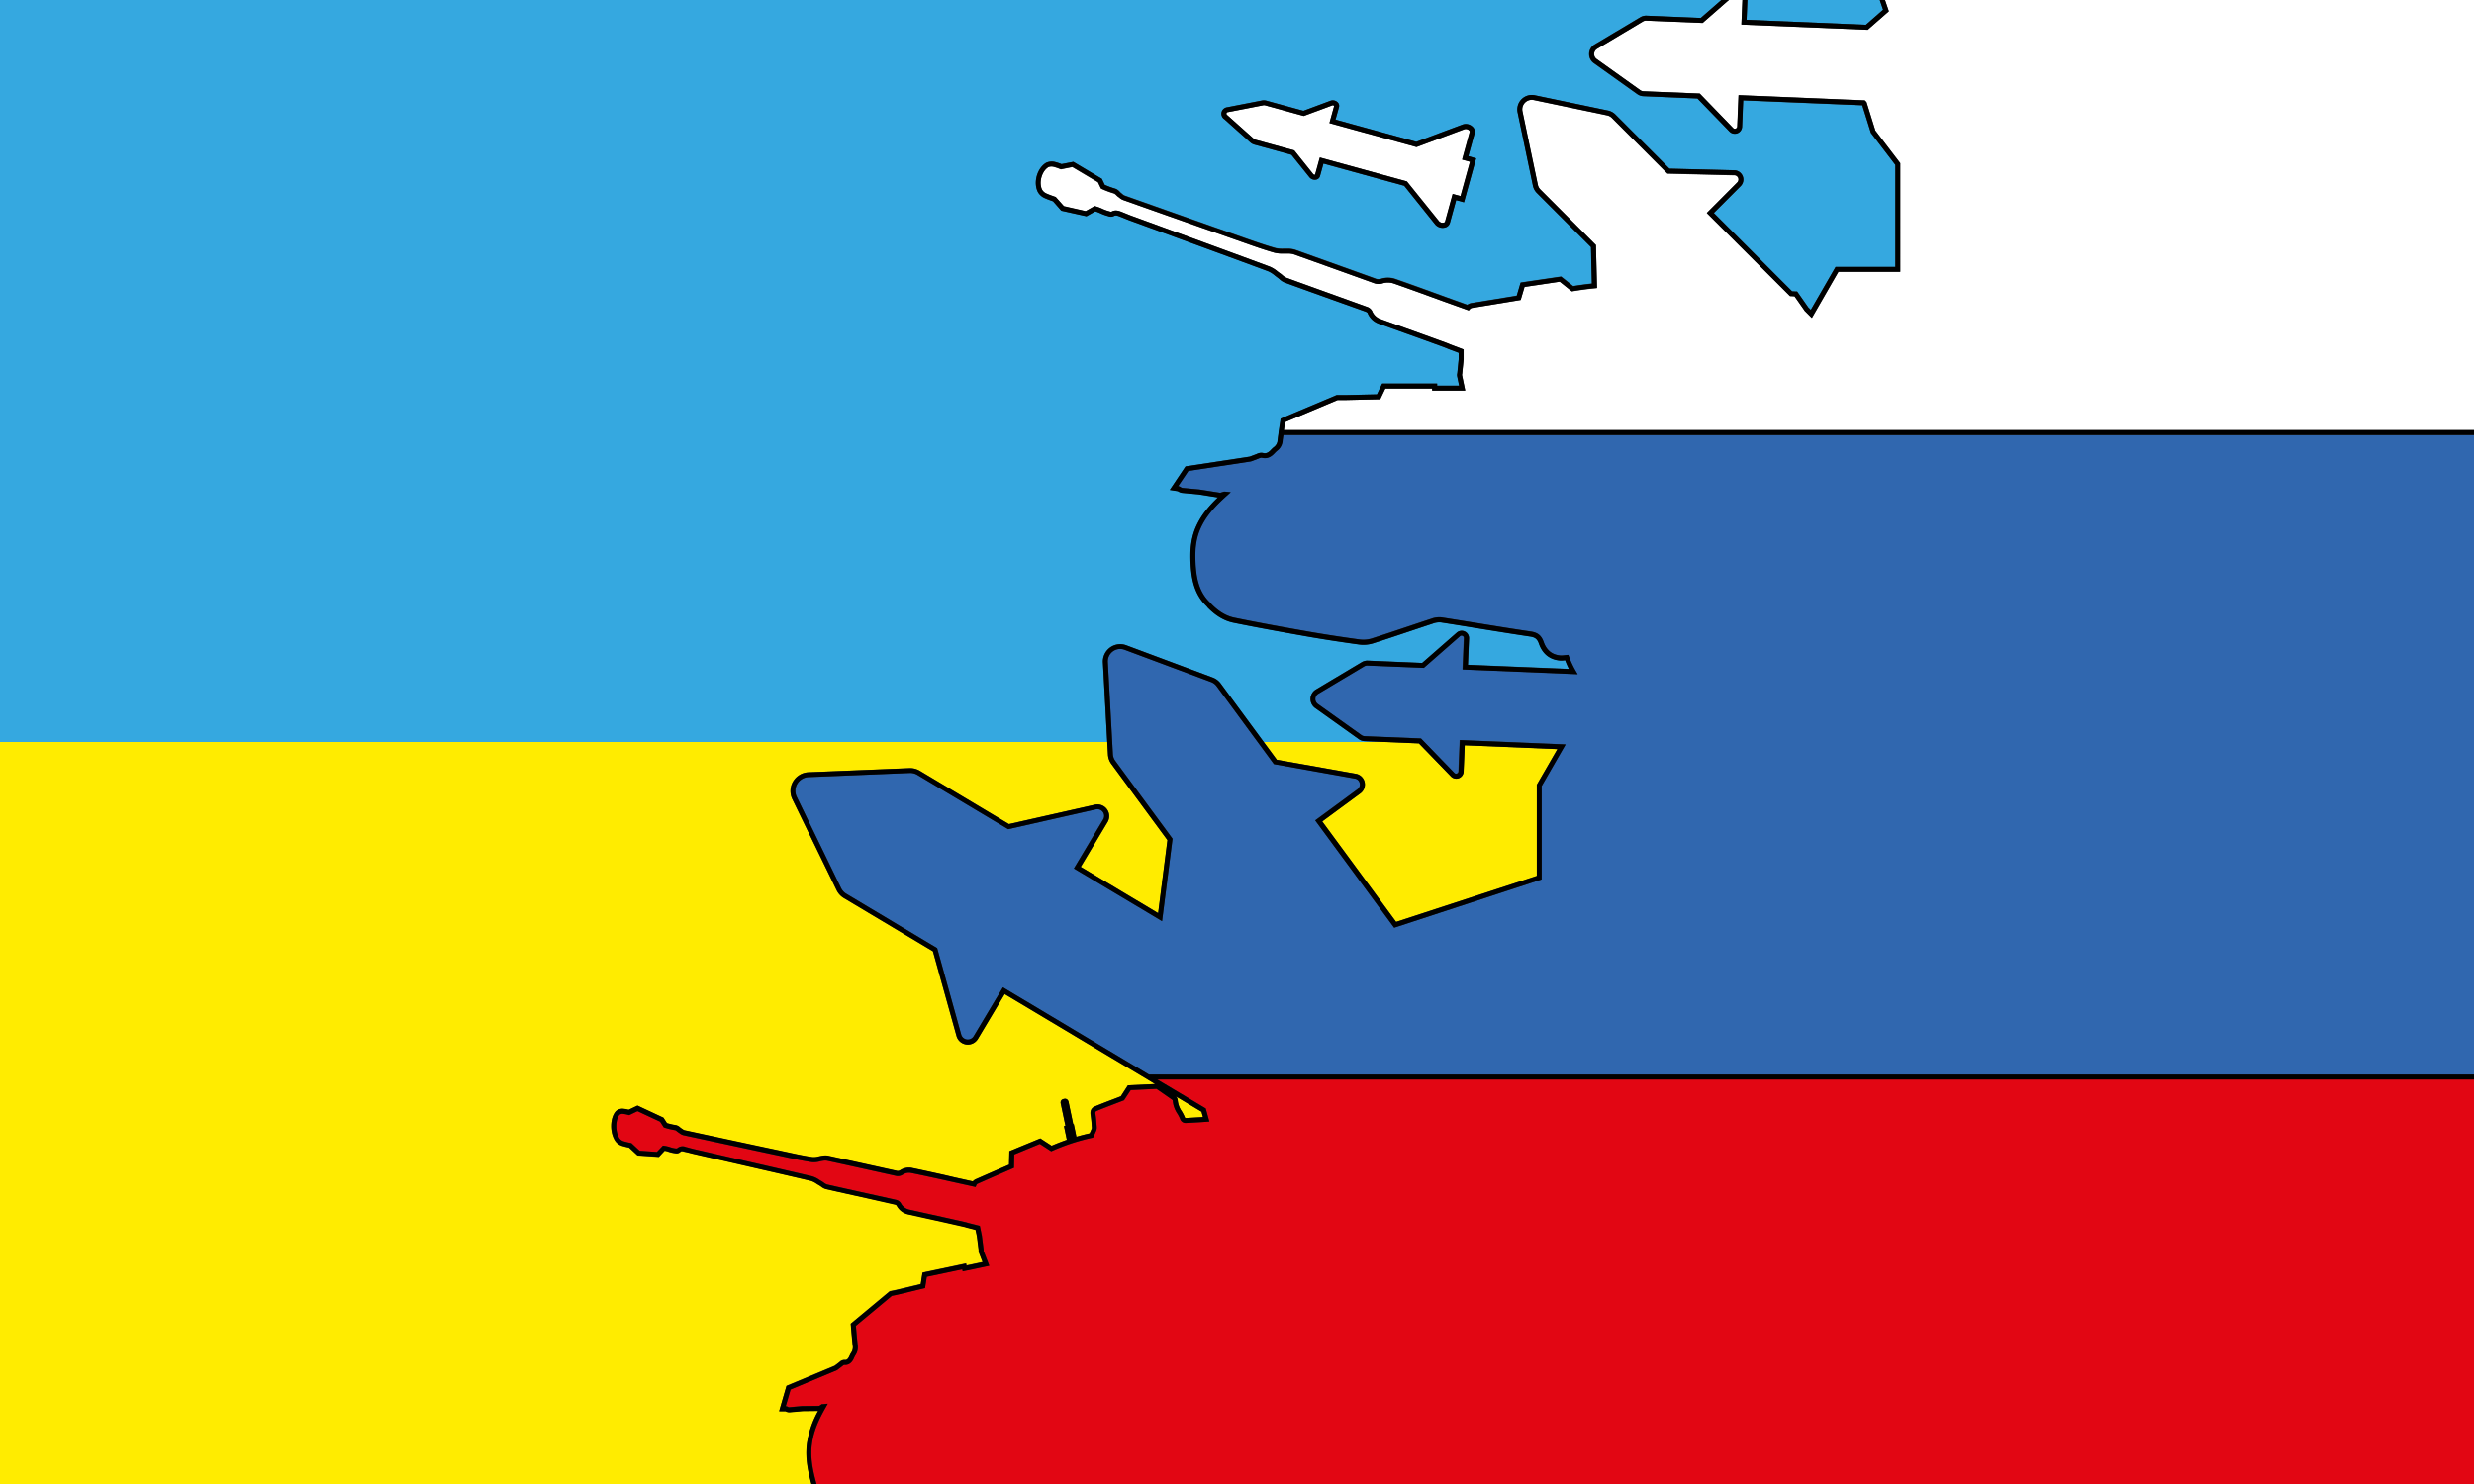 <svg xmlns="http://www.w3.org/2000/svg" width="1080" height="648" viewBox="0 0 1080 648"><rect x="0" y="0" width="1080" height="648" fill="#333333" stroke="none"/><g id="Слой_2" data-name="Слой 2"><g id="war_549845206"><g id="war_549845206-2" data-name="war_549845206"><path d="M591.87 337.87a4.76 4.76.0 0 1 2 8.52l-16.69 12.28 32.26 43.86 61.42-20.07V342.67l9-15.58-40.48-1.67-.48 11.51a3.21 3.21.0 0 1-5.51 2.1l-14-14.44L605.26 324h-53.6l5.7 7.74z" fill="#ffec00"/><path d="M513.28 478.73a2.53 2.53.0 0 1 .44.53 3.23 3.23.0 0 1 .41 1.45 9.9 9.9.0 0 0 1.72 4.49 19 19 0 0 1 1.47 2.92.71.71.0 0 0 .27.09l1.92-.1c1.85-.1 3.76-.2 5.65-.33l-.65-2.34z" fill="#ffec00"/><path d="M353.87 646.45c-1.2-4.68-2.32-10.25-1.57-16.1A41 41 0 0 1 357.19 616l-6.79.08c-2.12.2-4 .37-5.73.51a3.25 3.25.0 0 1-1.68-.43h-2.83l3.22-11.1 21-8.76.66-.5 1.31-1 .2-.16a3 3 0 0 1 2.15-.89c.85.1 1.48-.18 2.23-1.89a12 12 0 0 1 .62-1.19 4.06 4.06.0 0 0 .79-2.78c-.29-2.62-.52-5.27-.74-7.84l-.18-2.13 17-14.16.85-.17c.74-.14 1.5-.3 2.24-.47L402 560.62l.78-5 19-4 .18.89c1.77-.36 3.54-.74 5.27-1.11l1.78-.38-1.62-4.2-.11-.51v-.59l-.76-6-.59-2.78-3.92-1c-.35-.12-.7-.22-1-.3l-2.76-.63-.77-.17c-3.95-.9-8-1.78-11.85-2.64l-9.29-2.05a7.52 7.52.0 0 1-4.89-3.88 1.73 1.73.0 0 0-.85-.4l-12.05-2.67c-5.88-1.31-12-2.65-17.94-4a5.79 5.79.0 0 1-2-1.07c-.29-.2-.56-.39-.82-.54-.41-.23-.82-.48-1.22-.73a8.88 8.88.0 0 0-2.48-1.25c-13.18-3.08-26.59-6.14-39.55-9.11l-12-2.75c-.65-.15-1.3-.33-1.93-.5L299 503l-.27-.06c-1.08-.28-1.4-.3-1.78.14a2.44 2.44.0 0 1-2.25.53 14.6 14.6.0 0 1-2.79-.62 10.39 10.39.0 0 0-1.78-.47l-2.52 2.7-9.32-.64-3.7-3.42a31.9 31.9.0 0 1-3.17-.79 5.66 5.66.0 0 1-2.9-2.21c-2.38-3.68-2.24-9.92.27-12.83a4.11 4.11.0 0 1 3.36-1.11 14.08 14.08.0 0 1 2.26.42l3.84-1.83 11.35 5.29 1.53 2.38a29.26 29.26.0 0 0 3.92.88 3.91 3.91.0 0 1 1.83 1c.21.16.4.32.57.43l.46.3a2.84 2.84.0 0 0 .83.48c14.85 3.21 29.78 6.41 44.38 9.51l1.18.25c3.42.73 7 1.48 10.41 2a8 8 0 0 0 2.68-.3c.54-.12 1.11-.24 1.69-.31a7 7 0 0 1 2.42.0c7.78 1.7 15.68 3.45 23.32 5.13l6.52 1.44A1.86 1.86.0 0 0 393 511a6.91 6.91.0 0 1 4.94-1c4.71 1 9.49 2 14.11 3.06l4.83 1.08 7.78 1.72a3.49 3.49.0 0 1 1.38-1l6.82-3 7.6-3.31.14-5.89 13.52-5.57 4.93 3.21c2.24-1 4.47-1.83 6.65-2.59l-1.26-6 .64-.13-2.06-9.8a1.68 1.68.0 0 1 .22-1.24 1.45 1.45.0 0 1 .92-.63l.47-.1a1.43 1.43.0 0 1 1.23.32 1.68 1.68.0 0 1 .56.94l2.05 9.8.23-.05 1.16 5.56c2-.57 3.91-1.07 5.8-1.49l.15-.33c.28-.62.53-1.15.74-1.69a1.2 1.2.0 0 0 .07-.54c0-.44-.07-.89-.1-1.33a40.32 40.32.0 0 0-.44-4.11c-.44-2.54 1.09-3.46 1.77-3.74 2.8-1.16 5.56-2.21 8.49-3.33l2.93-1.13 3.08-4.78 11.88-.55-3.28-2h0l-62.42-37.31-11.7 19.57a5.11 5.11.0 0 1-9.31-1.25l-10.3-37-38.89-23.24a8.16 8.16.0 0 1-3.16-3.45L345.9 349a8.19 8.19.0 0 1 7-11.78L397 335.42a8.22 8.22.0 0 1 4.54 1.16l38.89 23.24L478 351.36a5.11 5.11.0 0 1 5.51 7.6l-11.7 19.57 33.8 20.2 4.06-31.88-24.49-33.28a7.52 7.52.0 0 1-1.46-4.08l-.31-5.49H0V648H354.27C354.13 647.48 354 647 353.87 646.45z" fill="#ffec00"/><path d="M481.45 289.26a7.57 7.57.0 0 1 10.22-7.51l37.74 14.09a7.59 7.59.0 0 1 3.46 2.61L551.66 324h53.6l-9.54-.4a4.8 4.8.0 0 1-2.61-.9l-19-13.55a4.84 4.84.0 0 1 .33-8.09l20-11.93a4.77 4.77.0 0 1 2.68-.68l23.7 1L636 276.19a3.21 3.21.0 0 1 5.32 2.55l-.48 11.52L685 292.09c-.65-1.29-1.21-2.6-1.69-3.82h-.17a10.22 10.22.0 0 1-2.08.1c-4.47-.37-7.65-2.91-9.19-7.33-.71-2-1.65-2.8-3.86-3.13-7.69-1.14-15.49-2.4-23-3.62-5.22-.85-10.61-1.73-15.93-2.55a7.93 7.93.0 0 0-3.52.5c-3.57 1.17-7.2 2.39-10.7 3.56-5.06 1.7-10.28 3.46-15.46 5.1a14.48 14.48.0 0 1-6.21.46c-8.13-1.12-15.52-2.26-22.58-3.49-9.53-1.67-20.8-3.68-32.11-6-4-.81-7.67-3-11.24-6.62a3.29 3.29.0 0 1-.28-.34.18.18.0 0 0 0-.07c-5.71-5.25-6.82-12.32-7.16-18.55-.26-4.85-.19-10.57 2.26-16.18 2.2-5 5.46-8.95 9.63-12.94l-8.49-1.34-7.22-.67a4.57 4.57.0 0 1-1.79-.73v0l-3.49-.55 6.88-10.26 28-4.25.74-.28 2.13-.81.3-.12a4.18 4.18.0 0 1 2.51-.41c1.39.38 2.39.0 3.7-1.47a14.38 14.38.0 0 1 1.06-1 4 4 0 0 0 1.68-2.5c.1-.89.22-1.82.36-2.83h0l.16-1.07v-.17l.14-.92h0c.16-1.05.32-2.11.48-3.14l.28-1.87 24.42-10.29h.84c1 0 2 0 3 0l9.6-.22 4.18-.09 2.25-4.7h24v.91H637l-.89-4.32v-.1-.56l.11-.6.6-6v-2.77l-4.64-1.75c-.4-.19-.82-.36-1.24-.52l-2.7-1-1.44-.52c-4.61-1.68-9.31-3.36-13.85-5l-11-3.94A8.15 8.15.0 0 1 597 136.6a2.61 2.61.0 0 0-1.05-.61l-14.12-5.08c-6.92-2.49-14.07-5-21.09-7.62a7 7 0 0 1-2.15-1.41c-.31-.26-.59-.51-.88-.71-.45-.3-.88-.64-1.3-1a11.55 11.55.0 0 0-2.83-1.78c-15.35-5.68-31-11.4-46.08-16.93l-14.42-5.27c-.76-.28-1.51-.59-2.24-.89-.54-.22-1.09-.45-1.64-.65l-.32-.13c-1.21-.47-1.88-.69-2.7-.2a3.12 3.12.0 0 1-2.47.0 19.17 19.17.0 0 1-3.21-1.15 17.25 17.25.0 0 0-2.38-.93l-3.83 2.15L463.3 92l-3.65-4.1c-1.24-.43-2.52-.88-3.75-1.44A6.16 6.16.0 0 1 453 83.74c-2-4.17-.25-10.32 3.62-12.65a5.83 5.83.0 0 1 4-.35 20.74 20.74.0 0 1 2.76.91l5.16-1L481 78.05l1.27 2.65A38.87 38.87.0 0 0 487 82.42a4.66 4.66.0 0 1 1.87 1.28 7.42 7.42.0 0 0 .6.56q.24.18.48.39a3.69 3.69.0 0 0 1 .68c17.23 6.11 34.8 12.31 52.22 18.43l1.46.51c4 1.41 8.16 2.87 12.29 4a12.92 12.92.0 0 0 3.54.28c.69.0 1.41.0 2.12.0a10.56 10.56.0 0 1 2.83.45l27 9.68 8 2.88a3.49 3.49.0 0 0 2.5.1 10.12 10.12.0 0 1 6 0c5.62 1.92 11.29 4 16.78 6l5.49 2 9.41 3.38a4.37 4.37.0 0 1 2-.79l9.65-1.57 9.93-1.63 1.69-5.73 17.68-2.61 5.24 4.16c2.77-.45 5.51-.82 8.19-1.11l-.39-15.95L670.94 84.25a6.3 6.3.0 0 1-1.73-3.19l-6.68-31.95A6.35 6.35.0 0 1 670 41.6l32 6.69A6.37 6.37.0 0 1 705.18 50l23.61 23.62 28.31.7a4.06 4.06.0 0 1 2.77 6.93L748.15 93l34.18 34.19 1.67.09h.53l2.4 3.41 2.48 3.55 1.08 1.07 10.83-18.77h26.1V72L816.73 58 812.94 46l-52-2.15-.47 11.52A3.21 3.21.0 0 1 755 57.42L741 43l-23.7-1a4.8 4.8.0 0 1-2.61-.9l-19-13.55a4.85 4.85.0 0 1 .33-8.1l20-11.93a4.85 4.85.0 0 1 2.68-.68l23.7 1L751.43.0H0V324H483.36zM533.31 48.89a3 3 0 0 1 2.45-2.08l15.13-2.94a4.29 4.29.0 0 1 2 .08L569 48.39 580.86 44a3 3 0 0 1 3 .61 2.13 2.13.0 0 1 .69 2.16L583 52.24l35.27 9.7 20.23-7.55a4.23 4.23.0 0 1 4.23.87 2.9 2.9.0 0 1 1 2.92l-2.75 10 3.42.94L639.1 88.3l-3.43-.94-2.74 10a2.91 2.91.0 0 1-2.32 2 4 4 0 0 1-.84.09 4.23 4.23.0 0 1-3.25-1.5L613 81.12l-35.26-9.7-1.51 5.49a2.15 2.15.0 0 1-1.7 1.51 3 3 0 0 1-2.86-1l-7.91-9.84L547.6 63.14a4.49 4.49.0 0 1-1.75-.94l-11.5-10.27A3 3 0 0 1 533.31 48.89zM221.17 308.77l.74-.08z" fill="#35a8e0"/><path d="M814.56 10.81 822.06 4.25 820.61.0H762.81L762.45 8.65 814.56 10.81z" fill="#35a8e0"/><path d="M559.76 193a5.91 5.91.0 0 1-2.38 3.86c-.33.29-.63.57-.9.86-1.25 1.38-3 2.87-5.86 2.11a3.6 3.6.0 0 0-1.15.33l-.34.13-2.12.81-1 .36-27.31 4.15-4.47 6.65.56.09.17.11.22.13a2.82 2.82.0 0 0 .89.43l7.22.67h.08l9.25 1.46 1.59-.5h.23.16.15l2.45.23-1.83 1.65c-5.11 4.6-9 8.81-11.46 14.4-2.27 5.19-2.33 10.59-2.08 15.19.31 5.8 1.33 12.37 6.48 17.09a1.93 1.93.0 0 1 .34.41l.06.08c3.25 3.32 6.57 5.29 10.12 6 11.28 2.29 22.53 4.29 32 6 7 1.23 14.4 2.37 22.51 3.48a12.33 12.33.0 0 0 5.26-.38c5.15-1.64 10.37-3.39 15.42-5.09 3.51-1.17 7.14-2.39 10.71-3.56a9.92 9.92.0 0 1 4.54-.59c5.31.83 10.71 1.71 15.94 2.55 7.53 1.23 15.32 2.49 23 3.62 3 .45 4.59 1.73 5.58 4.56 1.26 3.61 3.73 5.59 7.34 5.89a8.74 8.74.0 0 0 1.64-.09l1-.11.79-.06.29.75a39.16 39.16.0 0 0 2.78 6l1 1.72-50.22-2.08.57-13.68a1 1 0 0 0-.59-1 1 1 0 0 0-1.15.16l-15.76 13.81-24.56-1a2.61 2.61.0 0 0-1.49.37l-20 11.94a2.61 2.61.0 0 0-1.3 2.19 2.65 2.65.0 0 0 1.11 2.29l19 13.55a2.81 2.81.0 0 0 1.45.5l24.56 1 14.57 15.06a1 1 0 0 0 1.12.25 1.05 1.05.0 0 0 .68-.94l.56-13.67 46.2 1.91L673 343.25V384l-64.39 21.05-34.47-46.86 18.43-13.56a2.55 2.55.0 0 0 1-2.69 2.53 2.53.0 0 0-2.08-2l-35.36-6.29-25-34a5.44 5.44.0 0 0-2.47-1.87l-37.75-14.09a5.41 5.41.0 0 0-7.3 5.37l2.21 40.24a5.39 5.39.0 0 0 1.05 2.91l25 34-4.58 36-38.49-23 12.8-21.43a2.95 2.95.0 0 0-3.18-4.39l-38.33 8.66-39.63-23.69a6 6 0 0 0-3.34-.85L353 339.37a6 6 0 0 0-5.18 8.67l19.31 39.68a6 6 0 0 0 2.33 2.54L409.11 414l10.53 37.86a3 3 0 0 0 5.38.72l12.8-21.42 63.77 38.11H1080V190H560.17C560 191.07 559.88 192.08 559.76 193z" fill="#3067af"/><path d="M526.36 484l1.59 5.72-1.32.1c-2.33.18-4.71.3-7 .43l-1.93.1a2.52 2.52.0 0 1-2.35-1.36 15.7 15.7.0 0 0-1.36-2.72 11.79 11.79.0 0 1-2-5.47 1.06 1.06.0 0 0-.11-.45.3.3.0 0 0-.13-.12l-.11-.07-6.76-4.7L493.6 476l-2.86 4.43-.33.13-3.26 1.25c-2.91 1.12-5.66 2.17-8.44 3.31-.19.08-.65.27-.46 1.37.25 1.45.36 2.92.46 4.33.0.44.07.87.1 1.31a3.37 3.37.0 0 1-.21 1.52c-.24.6-.51 1.18-.79 1.79l-.37.82-.23.5-.53.11c-2.36.5-4.8 1.14-7.27 1.9l-1.13.35-1.21-5.76h0l1.21 5.77-.91.3c-2.58.87-5.24 1.9-7.92 3.07l-.53.23-4.95-3.22-11.17 4.6-.14 5.86-.63.27-8.24 3.59-6.82 3a1.21 1.21.0 0 0-.72.66l-.34.84-9.42-2.08-4.84-1.08c-4.61-1-9.38-2.1-14.07-3a4.77 4.77.0 0 0-3.32.69 4 4 0 0 1-3.33.56l-6.52-1.44c-7.64-1.69-15.54-3.43-23.31-5.12a5.11 5.11.0 0 0-1.69.0c-.48.06-1 .17-1.5.28a9.76 9.76.0 0 1-3.43.33c-3.54-.5-7.11-1.26-10.57-2l-1.18-.26c-14.6-3.1-29.53-6.3-44.39-9.51a4.48 4.48.0 0 1-1.6-.81l-.38-.26c-.29-.18-.53-.38-.78-.57a3.46 3.46.0 0 0-.79-.55 28.3 28.3.0 0 1-4.64-1.08l-.36-.12-1.61-2.5-9.86-4.6-3.62 1.73-.53-.13a12.82 12.82.0 0 0-2.13-.41 2.09 2.09.0 0 0-1.55.36c-1.87 2.16-1.91 7.43-.09 10.26a3.51 3.51.0 0 0 1.73 1.31 30.93 30.93.0 0 0 3.26.79l.29.06 3.58 3.32 7.53.52 2.58-2.78.56.07a13.67 13.67.0 0 1 2.76.66 12.48 12.48.0 0 0 2.37.52h.46a3.57 3.57.0 0 1 3.81-.67l.25.07q.75.18 1.47.39c.63.17 1.23.33 1.83.47l12 2.76c13 3 26.37 6 39.56 9.11a10.61 10.61.0 0 1 3.14 1.52c.39.24.76.47 1.12.67s.69.44 1 .67a4.73 4.73.0 0 0 1.28.72c6 1.36 12.05 2.71 17.93 4L391 523.88a3.55 3.55.0 0 1 2.24 1.42 5.4 5.4.0 0 0 3.5 2.86l9.28 2.05c3.89.86 7.91 1.74 11.87 2.64l.77.17 2.77.64a11.43 11.43.0 0 1 1.2.34l5.11 1.23.88 4.25.78 6.11v.46.19l2.48 6.41-1.24.26-3 .64c-2.08.45-4.23.91-6.34 1.32l-1.05.21-.18-.86-15.47 3.24-.77 4.92-.7.17L392 565.23c-.77.18-1.56.34-2.32.49l-.31.06-15.7 13.08.08 1c.22 2.56.45 5.2.74 7.79a6.14 6.14.0 0 1-1.06 4.09c-.19.34-.37.66-.52 1-.42 1-1.53 3.48-4.39 3.17a3.47 3.47.0 0 0-.63.44l-.23.18-1.31 1-.88.67-20.3 8.48L343 614h.43l.22.1.2.09a2.9 2.9.0 0 0 .61.25l5.74-.52h.09l7.38-.08 1.12-.75h.28.25l2.06-.2-1 1.81c-3 5.33-5.2 10.09-5.95 16-.71 5.49.36 10.82 1.51 15.3.17.68.36 1.38.56 2.08H1080V471.38H505.2z" fill="#e20613"/><path d="M535.39 49.47a.91.91.0 0 0 .4.85l11.5 10.27a2.12 2.12.0 0 0 .88.46L565 65.68l8.36 10.39a.8.8.0 0 0 .8.21l2.07-7.51 38 10.45 14 17.37a2.1 2.1.0 0 0 2 .66c.21.0.59-.17.67-.48l3.32-12.07 3.43.94 4.13-15-3.43-.94 3.32-12.07a.81.81.0 0 0-.33-.75 2.08 2.08.0 0 0-2-.44L618.37 64.2l-38-10.45 2.07-7.51a.82.82.0 0 0-.8-.24l-12.5 4.66L552.3 46a2 2 0 0 0-1 0l-15.13 2.94A.91.91.0 0 0 535.39 49.47z" fill="#fff"/><path d="M534.35 51.93l11.5 10.27a4.49 4.49.0 0 0 1.75.94l16.15 4.44 7.91 9.84a3 3 0 0 0 2.86 1 2.15 2.15.0 0 0 1.7-1.51l1.51-5.49L613 81.12 626.52 98a4.23 4.23.0 0 0 3.25 1.5 4 4 0 0 0 .84-.09 2.91 2.91.0 0 0 2.32-2l2.74-10 3.43.94 5.27-19.19L641 68.17l2.75-10a2.9 2.9.0 0 0-1-2.92 4.23 4.23.0 0 0-4.23-.87l-20.23 7.55L583 52.24l1.51-5.49a2.13 2.13.0 0 0-.69-2.16 3 3 0 0 0-3-.61L569 48.39 552.87 44a4.29 4.29.0 0 0-2-.08l-15.13 2.94a2.85 2.85.0 0 0-1.41 5.12zM552.3 46l16.82 4.62L581.62 46a.82.82.0 0 1 .8.24l-2.07 7.51 38 10.45 20.88-7.78a2.08 2.08.0 0 1 2 .44.81.81.0 0 1 .33.75l-3.32 12.07 3.43.94-4.13 15-3.43-.94-3.32 12.07c-.08.31-.46.43-.67.48a2.1 2.1.0 0 1-2-.66l-14-17.37-38-10.45-2.07 7.51a.8.8.0 0 1-.8-.21L565 65.68l-16.82-4.63a2.12 2.12.0 0 1-.88-.46l-11.5-10.27a.73.73.0 0 1 .38-1.39L551.3 46a2 2 0 0 1 1 0z"/><path d="M718.71 9a2.62 2.62.0 0 0-1.48.37l-20 11.94a2.67 2.67.0 0 0-.19 4.48l19 13.55a2.72 2.72.0 0 0 1.45.5l24.56 1 14.57 15.06a1 1 0 0 0 1.12.25 1 1 0 0 0 .68-.93l.57-13.68 55.13 2.29.72.75L818.67 57l10.91 14.23v47.46h-27L791 138.84l-3.2-3.2v-.08c-.8-1.14-1.65-2.34-2.54-3.62l-1.8-2.55-1.52-.09h-.45L745.09 93l13.26-13.25a1.86 1.86.0 0 0 .42-2 1.84 1.84.0 0 0-1.72-1.19l-29.17-.72L703.65 51.54a4.18 4.18.0 0 0-2.1-1.14L669.6 43.72a4.18 4.18.0 0 0-5 5l6.69 32a4.12 4.12.0 0 0 1.13 2.1L696.69 107l.46 18.81-1 .1c-3.1.31-6.31.74-9.53 1.27l-.47.08L680.9 123l-15.39 2.28-1.69 5.7-.66.11-10.6 1.74-9.66 1.58a1.86 1.86.0 0 0-1.25.59l-.48.56-10.73-3.85-5.5-2c-5.47-2-11.14-4-16.74-6a8 8 0 0 0-4.63.0 5.71 5.71.0 0 1-3.87-.12l-8-2.88c-8.86-3.18-18-6.47-27-9.68a8.7 8.7.0 0 0-2.24-.33c-.64.0-1.29.0-2 0a14.6 14.6.0 0 1-4.15-.37c-4.19-1.19-8.37-2.66-12.41-4.08l-1.45-.51c-17.43-6.12-35-12.32-52.23-18.43a5.45 5.45.0 0 1-1.67-1.07L488.1 86a7.79 7.79.0 0 1-.79-.71 3.29 3.29.0 0 0-1-.76 41.56 41.56.0 0 1-5.36-2l-.35-.17-1.33-2.77-11.16-6.64-5 1-.52-.2a19.42 19.42.0 0 0-2.54-.85 3.8 3.8.0 0 0-2.4.09c-2.9 1.75-4.31 6.73-2.8 9.87a4.07 4.07.0 0 0 1.87 1.68c1.24.56 2.56 1 3.84 1.46l.27.1 3.56 4 9.49 2.13L477.83 90l.43.12a19.14 19.14.0 0 1 3.16 1.19 17.8 17.8.0 0 0 2.86 1 2.7 2.7.0 0 0 .84.17c1.73-1 3.28-.4 4.53.08l.3.12 1.69.67c.71.29 1.44.59 2.16.86l14.42 5.27c15.11 5.53 30.74 11.25 46.09 16.94a13.07 13.07.0 0 1 3.39 2.09c.42.32.81.62 1.21.89a11.59 11.59.0 0 1 1.06.85 5.51 5.51.0 0 0 1.49 1c7 2.56 14.17 5.13 21.08 7.62L596.67 134a3.9 3.9.0 0 1 2.3 1.81 6.06 6.06.0 0 0 3.67 3.56c3.65 1.32 7.38 2.65 11 3.94 4.54 1.63 9.25 3.31 13.86 5l1.44.52 2.71 1c.46.17.92.36 1.36.57l5.93 2.24V157l-.62 6.15-.08.45v.15c.43 2.09.75 3.65 1.14 5.5l.27 1.3h-5.18c-2.69.0-5.46.0-8.19.0h-1.07v-.89H604.75l-2.23 4.67-5.52.12-9.59.22c-1 0-2.1.0-3.11.0h-.39L561 184.31l-.11.68c-.14.92-.29 1.87-.43 2.81H1080V0H822.89l1.68 4.92L815.33 13 760.2 10.72 760.65.0h-5.94L743.27 10z" fill="#fff"/><path d="M718.8 6.84a4.85 4.85.0 0 0-2.68.68l-20 11.93a4.85 4.85.0 0 0-.33 8.1l19 13.55a4.8 4.8.0 0 0 2.61.9L741 43l14 14.44a3.21 3.21.0 0 0 5.52-2.09L761 43.81l52 2.15L816.73 58l10.69 14v44.56h-26.1l-10.83 18.77-1.08-1.07-2.48-3.55-2.4-3.41H784l-1.67-.09L748.15 93l11.72-11.72a4.06 4.06.0 0 0-2.77-6.93l-28.31-.7L705.18 50A6.37 6.37.0 0 0 702 48.29L670 41.6a6.35 6.35.0 0 0-7.51 7.51l6.68 32a6.3 6.3.0 0 0 1.73 3.19l23.61 23.62.39 15.95c-2.68.29-5.42.66-8.19 1.11l-5.24-4.16-17.68 2.61-1.69 5.73-9.93 1.63-9.65 1.57a4.37 4.37.0 0 0-2 .79l-9.41-3.38-5.49-2c-5.49-2-11.16-4-16.78-6a10.12 10.12.0 0 0-6 0 3.49 3.49.0 0 1-2.5-.1l-8-2.88-27-9.68a10.56 10.56.0 0 0-2.83-.45c-.71.0-1.43.0-2.12.0a12.92 12.92.0 0 1-3.54-.28c-4.13-1.18-8.28-2.64-12.29-4l-1.46-.51c-17.42-6.12-35-12.32-52.22-18.43a3.69 3.69.0 0 1-1-.68q-.24-.21-.48-.39a7.42 7.42.0 0 1-.6-.56A4.66 4.66.0 0 0 487 82.42a38.87 38.87.0 0 1-4.73-1.72L481 78.05l-12.42-7.4-5.16 1a20.74 20.74.0 0 0-2.76-.91 5.83 5.83.0 0 0-4 .35c-3.87 2.33-5.63 8.48-3.62 12.65a6.16 6.16.0 0 0 2.93 2.71c1.23.56 2.51 1 3.75 1.44L463.3 92l11 2.46 3.83-2.15a17.25 17.25.0 0 1 2.38.93 19.17 19.17.0 0 0 3.21 1.15 3.12 3.12.0 0 0 2.47.0c.82-.49 1.49-.27 2.7.2l.32.13c.55.2 1.1.43 1.64.65.73.3 1.48.61 2.24.89l14.42 5.27c15.11 5.53 30.73 11.25 46.08 16.93a11.55 11.55.0 0 1 2.83 1.78c.42.32.85.66 1.3 1 .29.2.57.45.88.71a7 7 0 0 0 2.15 1.41c7 2.57 14.17 5.13 21.09 7.62L595.93 136a2.61 2.61.0 0 1 1.05.61 8.15 8.15.0 0 0 4.92 4.76l11 3.94c4.54 1.63 9.24 3.31 13.85 5l1.44.52 2.7 1c.42.16.84.33 1.24.52l4.64 1.75v2.77l-.6 6-.11.6V164v.1l.89 4.32h-9.62v-.91h-24l-2.25 4.7-4.18.09-9.6.22c-1 0-2 0-3 0h-.84l-24.42 10.29-.28 1.87c-.16 1-.32 2.09-.48 3.14h0l-.14.92v.17L558 190h0c-.14 1-.26 1.94-.36 2.83a4 4 0 0 1-1.68 2.5 14.38 14.38.0 0 0-1.06 1c-1.31 1.45-2.31 1.85-3.7 1.47a4.18 4.18.0 0 0-2.51.41l-.3.12-2.13.81-.74.28-28 4.25-6.88 10.26 3.49.55v0a4.57 4.57.0 0 0 1.79.73l7.22.67 8.49 1.34c-4.17 4-7.43 7.92-9.63 12.94-2.45 5.61-2.52 11.33-2.26 16.18.34 6.23 1.45 13.3 7.16 18.55a.18.18.0 0 1 0 .07 3.29 3.29.0 0 0 .28.34c3.57 3.65 7.25 5.81 11.24 6.62 11.31 2.29 22.58 4.3 32.11 6 7.06 1.23 14.45 2.37 22.58 3.49a14.48 14.48.0 0 0 6.21-.46c5.18-1.64 10.4-3.4 15.46-5.1 3.5-1.17 7.13-2.39 10.7-3.56a7.93 7.93.0 0 1 3.52-.5c5.32.82 10.71 1.7 15.93 2.55 7.54 1.22 15.34 2.48 23 3.62 2.21.33 3.15 1.09 3.86 3.13 1.54 4.42 4.72 7 9.19 7.33a10.22 10.22.0 0 0 2.08-.1h.17c.48 1.22 1 2.53 1.69 3.82l-44.14-1.83.48-11.52a3.21 3.21.0 0 0-5.32-2.55l-15.11 13.24-23.7-1a4.77 4.77.0 0 0-2.68.68l-20 11.93a4.84 4.84.0 0 0-.33 8.09l19 13.55a4.8 4.8.0 0 0 2.61.9l9.54.4 14.16.59 14 14.44a3.21 3.21.0 0 0 5.51-2.1l.48-11.51 40.48 1.67-9 15.58v39.79l-61.42 20.07-32.26-43.86 16.69-12.28a4.76 4.76.0 0 0-2-8.52l-34.51-6.13-5.7-7.74-18.79-25.55a7.59 7.59.0 0 0-3.46-2.61l-37.74-14.09a7.57 7.57.0 0 0-10.22 7.51L483.36 324l.31 5.49a7.52 7.52.0 0 0 1.46 4.08l24.49 33.28-4.06 31.88-33.8-20.2L483.46 359a5.11 5.11.0 0 0-5.51-7.6l-37.49 8.46-38.89-23.24a8.22 8.22.0 0 0-4.54-1.16l-44.09 1.79a8.19 8.19.0 0 0-7 11.78l19.31 39.68a8.16 8.16.0 0 0 3.16 3.45l38.89 23.24 10.3 37a5.11 5.11.0 0 0 9.31 1.25l11.7-19.57L501 471.38h0l3.28 2-11.88.55-3.08 4.78-2.93 1.13c-2.93 1.12-5.69 2.17-8.49 3.33-.68.28-2.21 1.2-1.77 3.74a40.32 40.32.0 0 1 .44 4.11c0 .44.06.89.1 1.33a1.2 1.2.0 0 1-.07.54c-.21.54-.46 1.07-.74 1.69l-.15.33c-1.89.42-3.83.92-5.8 1.49l-1.16-5.56-.23.05-2.05-9.8a1.68 1.68.0 0 0-.56-.94 1.43 1.43.0 0 0-1.23-.32l-.47.1a1.45 1.45.0 0 0-.92.63 1.68 1.68.0 0 0-.22 1.24l2.06 9.8-.64.13 1.26 6c-2.18.76-4.41 1.63-6.65 2.59l-4.93-3.21-13.52 5.57-.14 5.89-7.6 3.31-6.82 3a3.49 3.49.0 0 0-1.38 1l-7.78-1.72L412.09 513c-4.62-1-9.4-2.1-14.11-3.06a6.91 6.91.0 0 0-4.94 1 1.86 1.86.0 0 1-1.67.26l-6.52-1.44c-7.64-1.68-15.54-3.43-23.32-5.13a7 7 0 0 0-2.42.0c-.58.07-1.15.19-1.69.31a8 8 0 0 1-2.68.3c-3.45-.49-7-1.24-10.41-2l-1.18-.25c-14.6-3.1-29.53-6.3-44.38-9.51a2.84 2.84.0 0 1-.83-.48l-.46-.3c-.17-.11-.36-.27-.57-.43a3.91 3.91.0 0 0-1.83-1 29.26 29.26.0 0 1-3.92-.88l-1.53-2.38-11.35-5.29-3.84 1.83a14.08 14.08.0 0 0-2.26-.42 4.11 4.11.0 0 0-3.36 1.11c-2.51 2.91-2.65 9.15-.27 12.83a5.66 5.66.0 0 0 2.9 2.21 31.9 31.9.0 0 0 3.17.79l3.7 3.42 9.32.64 2.52-2.7a10.39 10.39.0 0 1 1.78.47 14.6 14.6.0 0 0 2.79.62 2.44 2.44.0 0 0 2.25-.53c.38-.44.7-.42 1.78-.14l.27.06 1.41.38c.63.17 1.28.35 1.93.5l12 2.75c13 3 26.37 6 39.55 9.11a8.88 8.88.0 0 1 2.48 1.25c.4.25.81.5 1.22.73.26.15.53.34.82.54a5.79 5.79.0 0 0 2 1.07c6 1.36 12.06 2.7 17.94 4L390.51 526a1.73 1.73.0 0 1 .85.4 7.52 7.52.0 0 0 4.89 3.88l9.29 2.05c3.88.86 7.9 1.74 11.85 2.64l.77.17 2.76.63c.34.08.69.18 1 .3l3.92 1 .59 2.78.76 6v.59l.11.51 1.62 4.2-1.78.38c-1.73.37-3.5.75-5.27 1.11l-.18-.89-19 4-.78 5-10.46 2.51c-.74.17-1.5.33-2.24.47l-.85.17-17 14.16.18 2.13c.22 2.57.45 5.22.74 7.84a4.06 4.06.0 0 1-.79 2.78 12 12 0 0 0-.62 1.19c-.75 1.71-1.38 2-2.23 1.89a3 3 0 0 0-2.15.89l-.2.16-1.31 1-.66.5-21 8.76-3.22 11.1h2.83a3.25 3.25.0 0 0 1.68.43c1.74-.14 3.61-.31 5.73-.51l6.79-.08a41 41 0 0 0-4.89 14.36c-.75 5.85.37 11.42 1.57 16.1.13.51.26 1 .4 1.55h2.25c-.2-.7-.39-1.4-.56-2.08-1.15-4.48-2.22-9.81-1.51-15.3.75-5.88 2.92-10.64 5.95-16l1-1.81-2.06.2h-.25-.28l-1.12.75-7.38.08h-.09l-5.74.52a2.9 2.9.0 0 1-.61-.25l-.2-.09-.22-.1H343l2.12-7.31 20.3-8.48.88-.67 1.31-1 .23-.18a3.47 3.47.0 0 1 .63-.44c2.86.31 4-2.22 4.39-3.17.15-.33.33-.65.52-1a6.14 6.14.0 0 0 1.06-4.09c-.29-2.59-.52-5.23-.74-7.79l-.08-1 15.7-13.08.31-.06c.76-.15 1.55-.31 2.32-.49l11.17-2.68.7-.17.77-4.92 15.47-3.24.18.86 1.05-.21c2.11-.41 4.26-.87 6.34-1.32l3-.64 1.24-.26-2.48-6.41v-.19-.46l-.78-6.11-.88-4.25L422.61 534a11.43 11.43.0 0 0-1.2-.34l-2.77-.64-.77-.17c-4-.9-8-1.78-11.87-2.64l-9.28-2.05a5.4 5.4.0 0 1-3.5-2.86 3.55 3.55.0 0 0-2.24-1.42l-12.05-2.67c-5.88-1.3-12-2.65-17.93-4a4.73 4.73.0 0 1-1.28-.72c-.32-.23-.65-.46-1-.67s-.73-.43-1.12-.67a10.61 10.61.0 0 0-3.14-1.52c-13.19-3.08-26.59-6.15-39.56-9.11l-12-2.76c-.6-.14-1.2-.3-1.83-.47q-.72-.21-1.47-.39l-.25-.07a3.57 3.57.0 0 0-3.81.67h-.46a12.48 12.48.0 0 1-2.37-.52 13.67 13.67.0 0 0-2.76-.66l-.56-.07L286.76 503l-7.53-.52-3.58-3.32-.29-.06a30.93 30.93.0 0 1-3.26-.79 3.51 3.51.0 0 1-1.73-1.31c-1.82-2.83-1.78-8.1.09-10.26a2.09 2.09.0 0 1 1.55-.36 12.82 12.82.0 0 1 2.13.41l.53.13 3.62-1.73 9.86 4.6 1.61 2.5.36.12a28.3 28.3.0 0 0 4.64 1.08 3.46 3.46.0 0 1 .79.55c.25.19.49.39.78.57l.38.26a4.48 4.48.0 0 0 1.6.81c14.86 3.21 29.79 6.41 44.39 9.51l1.18.26c3.46.73 7 1.49 10.57 2a9.76 9.76.0 0 0 3.43-.33c.52-.11 1-.22 1.5-.28a5.11 5.11.0 0 1 1.69.0c7.77 1.69 15.67 3.43 23.31 5.12l6.52 1.44a4 4 0 0 0 3.33-.56 4.77 4.77.0 0 1 3.32-.69c4.69.95 9.46 2 14.07 3l4.84 1.08 9.42 2.08.34-.84a1.21 1.21.0 0 1 .72-.66l6.82-3 8.24-3.59.63-.27.14-5.86 11.17-4.6 4.95 3.22.53-.23c2.68-1.17 5.34-2.2 7.92-3.07l.91-.3L467 493.36h0l1.21 5.76 1.13-.35c2.47-.76 4.91-1.4 7.27-1.9l.53-.11.23-.5.37-.82c.28-.61.55-1.19.79-1.79a3.37 3.37.0 0 0 .21-1.52c0-.44-.06-.87-.1-1.31-.1-1.41-.21-2.88-.46-4.33-.19-1.1.27-1.29.46-1.37 2.78-1.14 5.53-2.19 8.44-3.31l3.26-1.25.33-.13L493.6 476l11.26-.52 6.76 4.7.11.07a.3.3.0 0 1 .13.12 1.06 1.06.0 0 1 .11.45 11.79 11.79.0 0 0 2 5.47 15.7 15.7.0 0 1 1.36 2.72 2.52 2.52.0 0 0 2.35 1.36l1.93-.1c2.3-.13 4.68-.25 7-.43l1.32-.1L526.36 484 505.2 471.38H1080v-2.16H501.59l-63.77-38.11L425 452.53a3 3 0 0 1-5.38-.72L409.11 414l-39.63-23.69a6 6 0 0 1-2.33-2.54L347.84 348a6 6 0 0 1 5.18-8.67l44.1-1.79a6 6 0 0 1 3.34.85l39.63 23.69 38.33-8.66a2.95 2.95.0 0 1 3.18 4.39l-12.8 21.43 38.49 23 4.58-36-25-34a5.39 5.39.0 0 1-1.05-2.91l-2.21-40.24a5.41 5.41.0 0 1 7.3-5.37l37.75 14.09a5.44 5.44.0 0 1 2.47 1.87l25 34L591.49 340a2.53 2.53.0 0 1 2.08 2 2.55 2.55.0 0 1-1 2.69l-18.43 13.56 34.47 46.86L673 384V343.25l10.49-18.17-46.2-1.91-.56 13.67a1.05 1.05.0 0 1-.68.94 1 1 0 0 1-1.12-.25l-14.57-15.06-24.56-1a2.81 2.81.0 0 1-1.45-.5l-19-13.55a2.65 2.65.0 0 1-1.11-2.29 2.61 2.61.0 0 1 1.3-2.19l20-11.94a2.61 2.61.0 0 1 1.49-.37l24.56 1 15.76-13.81a1 1 0 0 1 1.15-.16 1 1 0 0 1 .59 1l-.57 13.68 50.22 2.08-1-1.72a39.16 39.16.0 0 1-2.78-6l-.29-.75-.79.06-1 .11a8.74 8.74.0 0 1-1.64.09c-3.61-.3-6.08-2.28-7.34-5.89-1-2.83-2.55-4.11-5.58-4.56-7.68-1.13-15.47-2.39-23-3.62-5.23-.84-10.63-1.72-15.94-2.55a9.92 9.92.0 0 0-4.54.59c-3.57 1.17-7.2 2.39-10.71 3.56-5.05 1.7-10.27 3.45-15.42 5.09a12.33 12.33.0 0 1-5.26.38c-8.11-1.11-15.47-2.25-22.51-3.48-9.52-1.67-20.77-3.67-32-6-3.55-.71-6.87-2.68-10.12-6l-.06-.08a1.93 1.93.0 0 0-.34-.41c-5.15-4.72-6.17-11.29-6.48-17.09-.25-4.6-.19-10 2.08-15.19 2.45-5.59 6.35-9.8 11.46-14.4l1.83-1.65-2.45-.23h-.15-.16-.23l-1.59.5-9.25-1.46h-.08l-7.22-.67a2.82 2.82.0 0 1-.89-.43l-.22-.13-.17-.11-.56-.09 4.47-6.65 27.31-4.15 1-.36 2.12-.81.34-.13a3.6 3.6.0 0 1 1.15-.33c2.82.76 4.61-.73 5.86-2.11.27-.29.57-.57.9-.86a5.91 5.91.0 0 0 2.38-3.86c.12-1 .25-2 .41-3.08H1080V187.8H560.48c.14-.94.29-1.89.43-2.81l.11-.68 22.89-9.64h.39c1 0 2.06.0 3.11.0l9.59-.22 5.52-.12 2.23-4.67h20.43v.89h1.07c2.73.0 5.5.0 8.19.0h5.18l-.27-1.3c-.39-1.85-.71-3.41-1.14-5.5v-.15l.08-.45.62-6.15v-4.43L633 150.34c-.44-.21-.9-.4-1.36-.57l-2.71-1-1.44-.52c-4.61-1.68-9.32-3.36-13.86-5-3.6-1.29-7.33-2.62-11-3.94a6.06 6.06.0 0 1-3.67-3.56 3.9 3.9.0 0 0-2.3-1.81l-14.13-5.08c-6.91-2.49-14.06-5.06-21.08-7.62a5.51 5.51.0 0 1-1.49-1 11.59 11.59.0 0 0-1.06-.85c-.4-.27-.79-.57-1.21-.89a13.07 13.07.0 0 0-3.39-2.09c-15.35-5.69-31-11.41-46.09-16.94L493.8 94.2c-.72-.27-1.45-.57-2.16-.86L490 92.67l-.3-.12c-1.25-.48-2.8-1.08-4.53-.08a2.7 2.7.0 0 1-.84-.17 17.8 17.8.0 0 1-2.86-1 19.14 19.14.0 0 0-3.16-1.19l-.43-.12-3.89 2.18L464.45 90l-3.56-4-.27-.1c-1.28-.44-2.6-.9-3.84-1.46a4.07 4.07.0 0 1-1.87-1.68c-1.51-3.14-.1-8.12 2.8-9.87a3.8 3.8.0 0 1 2.4-.09 19.42 19.42.0 0 1 2.54.85l.52.2 5-1 11.16 6.64 1.33 2.77.35.17a41.56 41.56.0 0 0 5.36 2 3.29 3.29.0 0 1 1 .76 7.79 7.79.0 0 0 .79.71l.41.34a5.45 5.45.0 0 0 1.67 1.07c17.23 6.11 34.8 12.31 52.23 18.43l1.45.51c4 1.42 8.22 2.89 12.41 4.08a14.6 14.6.0 0 0 4.15.37c.69.0 1.34.0 2 0a8.7 8.7.0 0 1 2.24.33c9 3.21 18.17 6.5 27 9.68l8 2.88a5.71 5.71.0 0 0 3.87.12 8 8 0 0 1 4.63.0c5.6 1.92 11.27 4 16.74 6l5.5 2 10.73 3.85.48-.56a1.86 1.86.0 0 1 1.25-.59l9.66-1.58 10.6-1.74.66-.11 1.69-5.7L680.9 123l5.26 4.17.47-.08c3.22-.53 6.43-1 9.53-1.27l1-.1L696.69 107 672.46 82.72a4.12 4.12.0 0 1-1.13-2.1l-6.69-31.95a4.18 4.18.0 0 1 5-5l31.95 6.68a4.18 4.18.0 0 1 2.1 1.14l24.23 24.23 29.17.72a1.84 1.84.0 0 1 1.72 1.19 1.86 1.86.0 0 1-.42 2L745.09 93l36.3 36.29h.45l1.52.09 1.8 2.55c.89 1.28 1.74 2.48 2.54 3.62v.08l3.2 3.2 11.61-20.13h27V71.25L818.67 57 814.78 44.6l-.72-.75-55.13-2.29-.57 13.68a1 1 0 0 1-.68.93 1 1 0 0 1-1.12-.25L742 40.86l-24.56-1a2.72 2.72.0 0 1-1.45-.5L697 25.79a2.67 2.67.0 0 1 .19-4.48l20-11.94A2.62 2.62.0 0 1 718.71 9l24.56 1L754.71.0h-3.28L742.5 7.82zM519.51 488.11l-1.92.1a.71.71.0 0 1-.27-.09 19 19 0 0 0-1.47-2.92 9.9 9.9.0 0 1-1.72-4.49 3.23 3.23.0 0 0-.41-1.45 2.53 2.53.0 0 0-.44-.53l11.23 6.71.65 2.34C523.27 487.91 521.36 488 519.51 488.11z"/><path d="M815.33 13.01 824.57 4.92 822.89.0H820.61L822.06 4.25 814.56 10.81 762.45 8.65 762.81.0H760.65L760.2 10.72 815.33 13.01z"/><path d="M221.91 308.69l-.74.08z"/></g></g></g></svg>